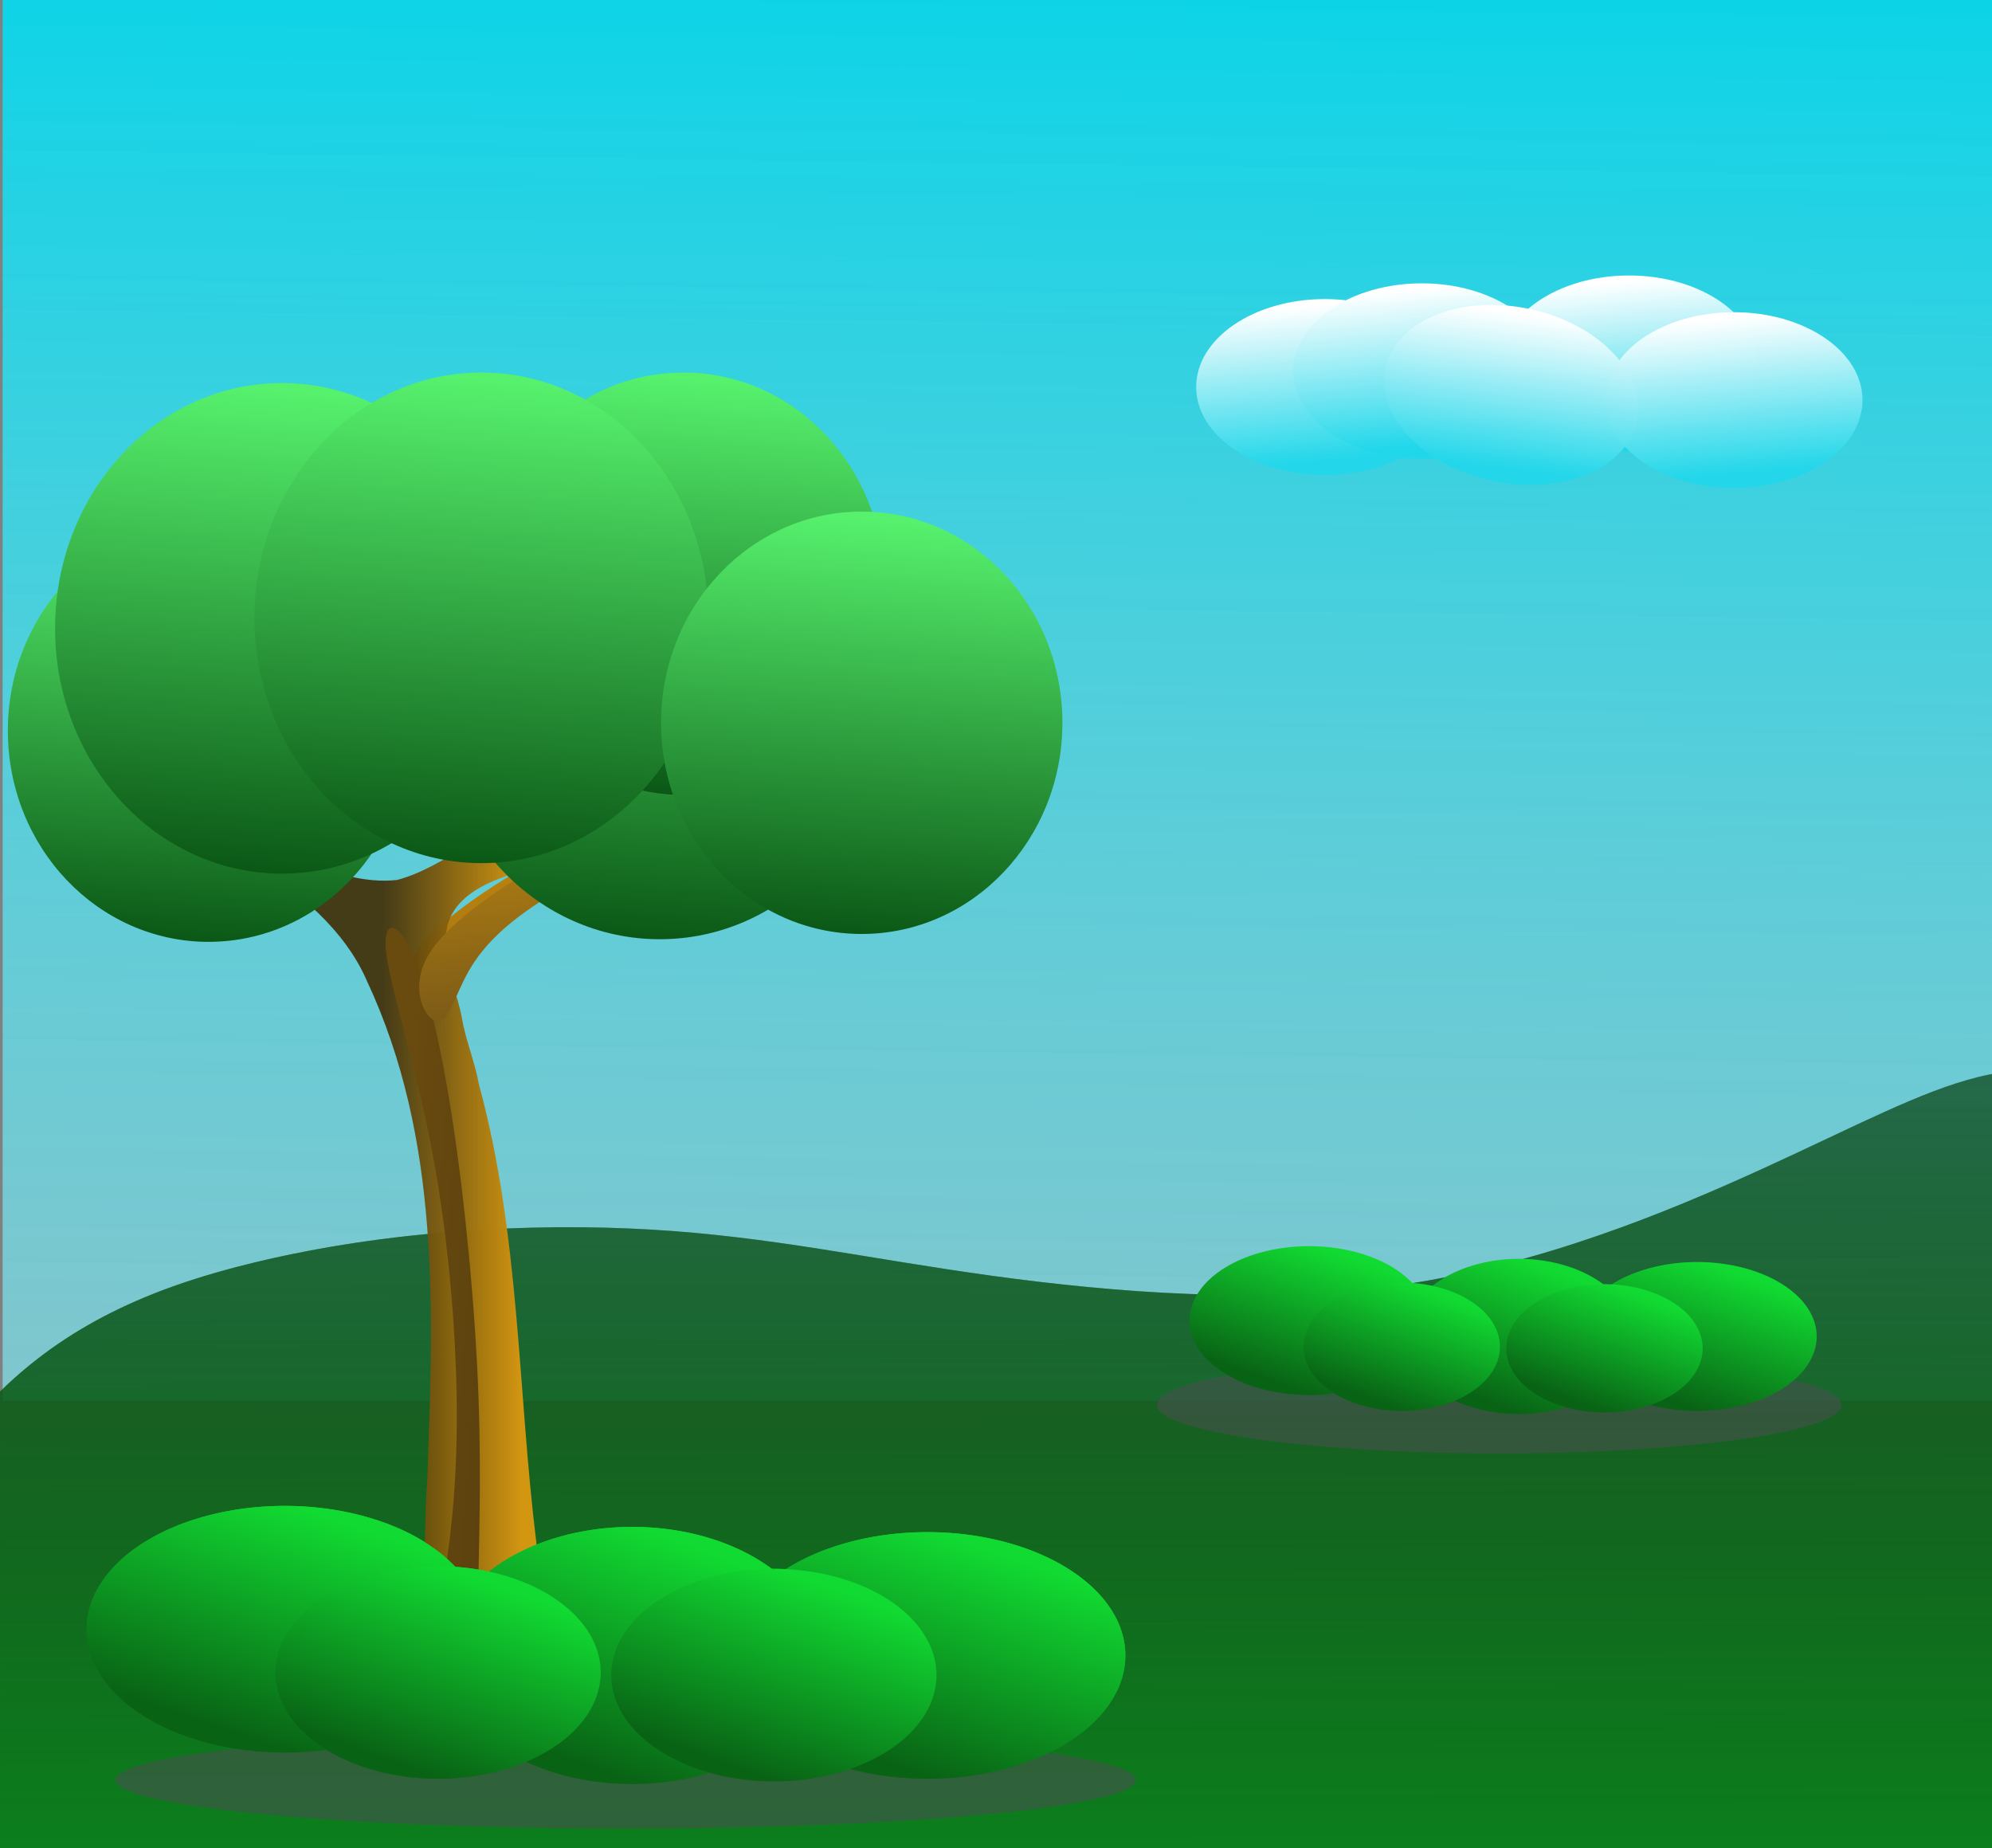 <?xml version="1.0" encoding="UTF-8" standalone="no"?>
<!-- Created with Inkscape (http://www.inkscape.org/) -->

<svg
   width="415"
   height="385"
   viewBox="0 0 109.802 101.865"
   version="1.1"
   id="svg5"
   inkscape:version="1.2.2 (b0a8486, 2022-12-01)"
   sodipodi:docname="Splat2.svg"
   inkscape:export-filename="Tree415by3852.svg"
   inkscape:export-xdpi="96"
   inkscape:export-ydpi="96"
   xmlns:inkscape="http://www.inkscape.org/namespaces/inkscape"
   xmlns:sodipodi="http://sodipodi.sourceforge.net/DTD/sodipodi-0.dtd"
   xmlns:xlink="http://www.w3.org/1999/xlink"
   xmlns="http://www.w3.org/2000/svg"
   xmlns:svg="http://www.w3.org/2000/svg">
  <rect x="0" y="0" width="109.802" height="101.865" fill="#808080" stroke="none"/>
  <sodipodi:namedview
     id="namedview7"
     pagecolor="#ffffff"
     bordercolor="#000000"
     borderopacity="0.25"
     inkscape:showpageshadow="2"
     inkscape:pageopacity="0.0"
     inkscape:pagecheckerboard="0"
     inkscape:deskcolor="#d1d1d1"
     inkscape:document-units="px"
     showgrid="false"
     inkscape:zoom="1.829812"
     inkscape:cx="84.981408"
     inkscape:cy="227.61901"
     inkscape:window-width="2244"
     inkscape:window-height="1177"
     inkscape:window-x="0"
     inkscape:window-y="25"
     inkscape:window-maximized="0"
     inkscape:current-layer="layer1" />
  <defs
     id="defs2">
    <linearGradient
       inkscape:collect="always"
       id="linearGradient33114">
      <stop
         style="stop-color:#ffffff;stop-opacity:1;"
         offset="0"
         id="stop33110" />
      <stop
         style="stop-color:#21d7ea;stop-opacity:0.941;"
         offset="1"
         id="stop33112" />
    </linearGradient>
    <linearGradient
       inkscape:collect="always"
       id="linearGradient28187">
      <stop
         style="stop-color:#0c8d1f;stop-opacity:1;"
         offset="0"
         id="stop28183" />
      <stop
         style="stop-color:#000000;stop-opacity:0;"
         offset="1"
         id="stop28185" />
    </linearGradient>
    <linearGradient
       inkscape:collect="always"
       id="linearGradient28181">
      <stop
         style="stop-color:#5e471a;stop-opacity:1;"
         offset="0"
         id="stop28177" />
      <stop
         style="stop-color:#c78d10;stop-opacity:1;"
         offset="1"
         id="stop28179" />
    </linearGradient>
    <linearGradient
       inkscape:collect="always"
       id="linearGradient24094">
      <stop
         style="stop-color:#0dd3e7;stop-opacity:1;"
         offset="0"
         id="stop24090" />
      <stop
         style="stop-color:#80ebf6;stop-opacity:0.653;"
         offset="1"
         id="stop24092" />
    </linearGradient>
    <linearGradient
       inkscape:collect="always"
       id="linearGradient23248">
      <stop
         style="stop-color:#074f11;stop-opacity:1;"
         offset="0"
         id="stop23244" />
      <stop
         style="stop-color:#56f16d;stop-opacity:1;"
         offset="1"
         id="stop23246" />
    </linearGradient>
    <linearGradient
       inkscape:collect="always"
       id="linearGradient14829">
      <stop
         style="stop-color:#096315;stop-opacity:1;"
         offset="0"
         id="stop14825" />
      <stop
         style="stop-color:#11db32;stop-opacity:1;"
         offset="1"
         id="stop14827" />
    </linearGradient>
    <inkscape:path-effect
       effect="bspline"
       id="path-effect4570"
       is_visible="true"
       lpeversion="1"
       weight="33.333"
       steps="2"
       helper_size="0"
       apply_no_weight="true"
       apply_with_weight="true"
       only_selected="false" />
    <inkscape:path-effect
       effect="bspline"
       id="path-effect4562"
       is_visible="true"
       lpeversion="1"
       weight="33.333"
       steps="2"
       helper_size="0"
       apply_no_weight="true"
       apply_with_weight="true"
       only_selected="false" />
    <linearGradient
       inkscape:collect="always"
       id="linearGradient4546">
      <stop
         style="stop-color:#93670d;stop-opacity:1;"
         offset="0"
         id="stop4542" />
      <stop
         style="stop-color:#c78d10;stop-opacity:1;"
         offset="1"
         id="stop4544" />
    </linearGradient>
    <inkscape:path-effect
       effect="bspline"
       id="path-effect4003"
       is_visible="true"
       lpeversion="1"
       weight="33.333"
       steps="2"
       helper_size="0"
       apply_no_weight="true"
       apply_with_weight="true"
       only_selected="false" />
    <linearGradient
       inkscape:collect="always"
       id="linearGradient1775">
      <stop
         style="stop-color:#42320b;stop-opacity:0.941;"
         offset="0"
         id="stop1771" />
      <stop
         style="stop-color:#d39611;stop-opacity:1;"
         offset="1"
         id="stop1773" />
    </linearGradient>
    <linearGradient
       inkscape:collect="always"
       id="linearGradient1353">
      <stop
         style="stop-color:#6a4b0f;stop-opacity:1;"
         offset="0"
         id="stop1349" />
      <stop
         style="stop-color:#3e2e0f;stop-opacity:1;"
         offset="1"
         id="stop1351" />
    </linearGradient>
    <linearGradient
       inkscape:collect="always"
       xlink:href="#linearGradient28181"
       id="linearGradient4548"
       x1="40.746"
       y1="42.605"
       x2="39.024"
       y2="23.59"
       gradientUnits="userSpaceOnUse"
       gradientTransform="translate(0.542,17.677)" />
    <linearGradient
       inkscape:collect="always"
       xlink:href="#linearGradient1775"
       id="linearGradient5192"
       gradientUnits="userSpaceOnUse"
       x1="16.335"
       y1="55.634"
       x2="25.75"
       y2="55.634"
       gradientTransform="matrix(0.817,0,0,0.638,7.725,34.907)" />
    <linearGradient
       inkscape:collect="always"
       xlink:href="#linearGradient1353"
       id="linearGradient5194"
       gradientUnits="userSpaceOnUse"
       x1="16.56"
       y1="60.008"
       x2="40.408"
       y2="61.309"
       gradientTransform="matrix(0.817,0,0,0.638,7.725,34.907)" />
    <linearGradient
       inkscape:collect="always"
       xlink:href="#linearGradient4546"
       id="linearGradient5275"
       gradientUnits="userSpaceOnUse"
       gradientTransform="translate(-0.325,17.821)"
       x1="40.746"
       y1="42.605"
       x2="39.024"
       y2="23.59" />
    <linearGradient
       inkscape:collect="always"
       xlink:href="#linearGradient14829"
       id="linearGradient14831"
       x1="32.389"
       y1="97.747"
       x2="37.161"
       y2="85.167"
       gradientUnits="userSpaceOnUse"
       gradientTransform="translate(2.0219688e-7,-0.434)" />
    <linearGradient
       inkscape:collect="always"
       xlink:href="#linearGradient14829"
       id="linearGradient16422"
       gradientUnits="userSpaceOnUse"
       gradientTransform="matrix(0.861,0,0,0.827,12.648,16.553)"
       x1="32.389"
       y1="97.747"
       x2="37.161"
       y2="85.167" />
    <linearGradient
       inkscape:collect="always"
       xlink:href="#linearGradient14829"
       id="linearGradient16426"
       gradientUnits="userSpaceOnUse"
       gradientTransform="matrix(1.049,0,0,0.959,14.573,3.308)"
       x1="32.389"
       y1="97.747"
       x2="37.161"
       y2="85.167" />
    <linearGradient
       inkscape:collect="always"
       xlink:href="#linearGradient14829"
       id="linearGradient16430"
       gradientUnits="userSpaceOnUse"
       gradientTransform="matrix(1.049,0,0,0.959,-20.853,1.862)"
       x1="32.389"
       y1="97.747"
       x2="37.161"
       y2="85.167" />
    <linearGradient
       inkscape:collect="always"
       xlink:href="#linearGradient14829"
       id="linearGradient16434"
       gradientUnits="userSpaceOnUse"
       gradientTransform="matrix(0.861,0,0,0.827,-5.86,16.409)"
       x1="32.389"
       y1="97.747"
       x2="37.161"
       y2="85.167" />
    <linearGradient
       inkscape:collect="always"
       xlink:href="#linearGradient23248"
       id="linearGradient23250"
       x1="11.857"
       y1="50.825"
       x2="14.026"
       y2="22.774"
       gradientUnits="userSpaceOnUse"
       gradientTransform="translate(3.181,-1.157)" />
    <linearGradient
       inkscape:collect="always"
       xlink:href="#linearGradient23248"
       id="linearGradient23254"
       gradientUnits="userSpaceOnUse"
       x1="11.857"
       y1="50.825"
       x2="14.026"
       y2="22.774"
       gradientTransform="translate(14.17,-1.735)" />
    <linearGradient
       inkscape:collect="always"
       xlink:href="#linearGradient23248"
       id="linearGradient23258"
       gradientUnits="userSpaceOnUse"
       gradientTransform="matrix(0.977,0,0,0.947,24.289,5.095)"
       x1="11.857"
       y1="50.825"
       x2="14.026"
       y2="22.774" />
    <linearGradient
       inkscape:collect="always"
       xlink:href="#linearGradient23248"
       id="linearGradient23262"
       gradientUnits="userSpaceOnUse"
       gradientTransform="matrix(0.884,0,0,0.861,36.566,9.024)"
       x1="11.857"
       y1="50.825"
       x2="14.026"
       y2="22.774" />
    <linearGradient
       inkscape:collect="always"
       xlink:href="#linearGradient24094"
       id="linearGradient24096"
       x1="50.03"
       y1="-0.217"
       x2="49.018"
       y2="77.142"
       gradientUnits="userSpaceOnUse" />
    <linearGradient
       inkscape:collect="always"
       xlink:href="#linearGradient23248"
       id="linearGradient28171"
       gradientUnits="userSpaceOnUse"
       gradientTransform="matrix(0.884,0,0,0.861,0.562,9.458)"
       x1="11.857"
       y1="50.825"
       x2="14.026"
       y2="22.774" />
    <linearGradient
       inkscape:collect="always"
       xlink:href="#linearGradient23248"
       id="linearGradient28175"
       gradientUnits="userSpaceOnUse"
       gradientTransform="matrix(0.884,0,0,0.861,26.734,1.361)"
       x1="11.857"
       y1="50.825"
       x2="14.026"
       y2="22.774" />
    <linearGradient
       inkscape:collect="always"
       xlink:href="#linearGradient28187"
       id="linearGradient28189"
       x1="56.248"
       y1="111.915"
       x2="56.103"
       y2="16.193"
       gradientUnits="userSpaceOnUse" />
    <linearGradient
       inkscape:collect="always"
       xlink:href="#linearGradient14829"
       id="linearGradient31744"
       gradientUnits="userSpaceOnUse"
       gradientTransform="matrix(0.52,0,0,0.499,59.148,28.478)"
       x1="32.389"
       y1="97.747"
       x2="37.161"
       y2="85.167" />
    <linearGradient
       inkscape:collect="always"
       xlink:href="#linearGradient14829"
       id="linearGradient31746"
       gradientUnits="userSpaceOnUse"
       gradientTransform="matrix(0.52,0,0,0.499,70.323,28.565)"
       x1="32.389"
       y1="97.747"
       x2="37.161"
       y2="85.167" />
    <linearGradient
       inkscape:collect="always"
       xlink:href="#linearGradient14829"
       id="linearGradient31748"
       gradientUnits="userSpaceOnUse"
       gradientTransform="matrix(0.604,0,0,0.604,62.686,18.309)"
       x1="32.389"
       y1="97.747"
       x2="37.161"
       y2="85.167" />
    <linearGradient
       inkscape:collect="always"
       xlink:href="#linearGradient14829"
       id="linearGradient31750"
       gradientUnits="userSpaceOnUse"
       gradientTransform="matrix(0.633,0,0,0.579,71.485,20.568)"
       x1="32.389"
       y1="97.747"
       x2="37.161"
       y2="85.167" />
    <linearGradient
       inkscape:collect="always"
       xlink:href="#linearGradient14829"
       id="linearGradient31752"
       gradientUnits="userSpaceOnUse"
       gradientTransform="matrix(0.633,0,0,0.579,50.096,19.695)"
       x1="32.389"
       y1="97.747"
       x2="37.161"
       y2="85.167" />
    <linearGradient
       inkscape:collect="always"
       xlink:href="#linearGradient33114"
       id="linearGradient33116"
       x1="72.587"
       y1="16.845"
       x2="73.31"
       y2="25.377"
       gradientUnits="userSpaceOnUse" />
    <linearGradient
       inkscape:collect="always"
       xlink:href="#linearGradient33114"
       id="linearGradient44505"
       gradientUnits="userSpaceOnUse"
       x1="72.587"
       y1="16.845"
       x2="73.31"
       y2="25.377"
       gradientTransform="translate(5.35,-0.868)" />
    <linearGradient
       inkscape:collect="always"
       xlink:href="#linearGradient33114"
       id="linearGradient44509"
       gradientUnits="userSpaceOnUse"
       gradientTransform="translate(12.952,-16.967)"
       x1="72.587"
       y1="16.845"
       x2="73.31"
       y2="25.377" />
    <linearGradient
       inkscape:collect="always"
       xlink:href="#linearGradient33114"
       id="linearGradient44513"
       gradientUnits="userSpaceOnUse"
       x1="72.587"
       y1="16.845"
       x2="73.31"
       y2="25.377"
       gradientTransform="translate(16.773,-1.301)" />
    <linearGradient
       inkscape:collect="always"
       xlink:href="#linearGradient33114"
       id="linearGradient44517"
       gradientUnits="userSpaceOnUse"
       gradientTransform="translate(22.557,0.723)"
       x1="72.587"
       y1="16.845"
       x2="73.31"
       y2="25.377" />
    <linearGradient
       inkscape:collect="always"
       xlink:href="#linearGradient28187"
       id="linearGradient55886"
       gradientUnits="userSpaceOnUse"
       x1="56.248"
       y1="111.915"
       x2="56.103"
       y2="16.193" />
    <linearGradient
       inkscape:collect="always"
       xlink:href="#linearGradient14829"
       id="linearGradient55888"
       gradientUnits="userSpaceOnUse"
       gradientTransform="matrix(1.049,0,0,0.959,-20.853,1.862)"
       x1="32.389"
       y1="97.747"
       x2="37.161"
       y2="85.167" />
    <linearGradient
       inkscape:collect="always"
       xlink:href="#linearGradient14829"
       id="linearGradient55890"
       gradientUnits="userSpaceOnUse"
       gradientTransform="matrix(1.049,0,0,0.959,14.573,3.308)"
       x1="32.389"
       y1="97.747"
       x2="37.161"
       y2="85.167" />
    <linearGradient
       inkscape:collect="always"
       xlink:href="#linearGradient14829"
       id="linearGradient55892"
       gradientUnits="userSpaceOnUse"
       gradientTransform="translate(2.0219688e-7,-0.434)"
       x1="32.389"
       y1="97.747"
       x2="37.161"
       y2="85.167" />
    <linearGradient
       inkscape:collect="always"
       xlink:href="#linearGradient14829"
       id="linearGradient55894"
       gradientUnits="userSpaceOnUse"
       gradientTransform="matrix(0.861,0,0,0.827,12.648,16.553)"
       x1="32.389"
       y1="97.747"
       x2="37.161"
       y2="85.167" />
    <linearGradient
       inkscape:collect="always"
       xlink:href="#linearGradient14829"
       id="linearGradient55896"
       gradientUnits="userSpaceOnUse"
       gradientTransform="matrix(0.861,0,0,0.827,-5.86,16.409)"
       x1="32.389"
       y1="97.747"
       x2="37.161"
       y2="85.167" />
  </defs>
  <g
     inkscape:label="Layer 1"
     inkscape:groupmode="layer"
     id="layer1">
    <rect
       style="fill:url(#linearGradient24096);fill-opacity:1;stroke-width:0.262;stroke-linecap:round"
       id="rect24088"
       width="110.037"
       height="77.359"
       x="0.145"
       y="-0.145" />
    <path
       id="path31710"
       style="fill:url(#linearGradient55886);fill-opacity:1;stroke-width:0.265;stroke-linecap:round"
       d="m 110.182,59.136 c -0.373,0.048 -0.75,0.126 -1.132,0.221 -3.205,0.795 -6.676,2.675 -11.905,5.061 -5.23,2.386 -12.218,5.278 -19.858,6.387 C 69.647,71.913 61.357,71.237 54.561,70.298 47.765,69.358 42.464,68.153 35.86,67.767 29.257,67.382 21.353,67.815 14.05,69.575 8.904,70.814 4.058,72.716 0,76.698 v 25.532 h 110.182 z" />
    <path
       id="path23383"
       style="fill:url(#linearGradient28189);fill-opacity:1;stroke-width:0.265;stroke-linecap:round"
       d="m 110.182,59.136 c -0.373,0.048 -0.75,0.126 -1.132,0.221 -3.205,0.795 -6.676,2.675 -11.905,5.061 -5.23,2.386 -12.218,5.278 -19.858,6.387 C 69.647,71.913 61.357,71.237 54.561,70.298 47.765,69.358 42.464,68.153 35.86,67.767 29.257,67.382 21.353,67.815 14.05,69.575 8.904,70.814 4.058,72.716 0,76.698 v 25.532 h 110.182 z"
       sodipodi:nodetypes="csssssscccc" />
    <path
       id="path16428"
       style="fill:url(#linearGradient55888);fill-opacity:1;stroke-width:0.265;stroke-linecap:round"
       d="M 26.606,89.794 A 10.917,6.796 0 0 1 15.689,96.59 10.917,6.796 0 0 1 4.772,89.794 10.917,6.796 0 0 1 15.689,82.998 10.917,6.796 0 0 1 26.606,89.794 Z" />
    <path
       id="path16424"
       style="fill:url(#linearGradient55890);fill-opacity:1;stroke-width:0.265;stroke-linecap:round"
       d="m 62.032,91.24 a 10.917,6.796 0 0 1 -10.917,6.796 10.917,6.796 0 0 1 -10.917,-6.796 10.917,6.796 0 0 1 10.917,-6.796 10.917,6.796 0 0 1 10.917,6.796 z" />
    <path
       style="fill:url(#linearGradient5275);fill-opacity:1;stroke-width:0.265;stroke-linecap:round"
       d="m 22.761,52.763 c 1.127,-1.893 4.331,-3.988 7.237,-5.581 2.906,-1.593 5.513,-2.683 8.308,-3.544 2.795,-0.861 5.777,-1.491 8.708,-1.789 2.931,-0.298 5.811,-0.264 6.024,-0.034 0.213,0.23 -2.241,0.656 -1.943,1.363 0.298,0.707 3.349,1.696 3.536,2.105 0.187,0.409 -2.488,0.239 -4.541,-0.094 -2.053,-0.332 -3.485,-0.826 -4.942,-1.014 -1.457,-0.188 -2.94,-0.068 -4.252,0.196 -1.312,0.264 -2.454,0.673 -4.533,1.602 -2.079,0.929 -5.095,2.377 -7.226,3.722 -2.131,1.345 -3.375,2.586 -4.162,3.959 -0.786,1.373 -1.114,2.879 -1.753,2.786 -0.639,-0.093 -1.588,-1.784 -0.461,-3.677 z"
       id="path4001"
       inkscape:path-effect="#path-effect4003"
       inkscape:original-d="m 20.684448,52.964753 c 3.204144,-2.094542 6.408017,-4.189345 9.611631,-6.284417 2.607556,-1.090368 5.214747,-2.180957 7.821721,-3.271832 2.982462,-0.630257 5.964541,-1.260754 8.946416,-1.891528 2.880215,0.03435 5.760051,0.06843 8.63968,0.102245 -2.453658,0.426293 -4.907483,0.852304 -7.361621,1.278059 3.050628,0.98865 6.100868,1.976997 9.150906,2.965098 -2.675194,-0.170147 -5.350545,-0.340551 -8.026215,-0.511224 -1.431189,-0.493928 -2.862588,-0.988101 -4.294277,-1.482549 -1.482315,0.119553 -2.964833,0.238836 -4.447648,0.357857 -1.141489,0.409252 -2.283201,0.818222 -3.425198,1.226937 -3.016014,1.448761 -6.032174,2.897199 -9.04866,4.345401 -1.244594,1.241343 -2.48938,2.482349 -3.734502,3.723162 -0.327651,1.505583 -0.655548,3.010816 -0.983729,4.515871 -0.949255,-1.690795 -1.898737,-3.381787 -2.848504,-5.07308 z"
       sodipodi:nodetypes="ccccccccccccccc" />
    <path
       style="fill:url(#linearGradient5192);fill-opacity:1;stroke-width:0.171;stroke-linecap:round"
       d="m 21.172,93.135 c 2.634,-3.537 2.089,-7.8 2.385,-11.726 0.319,-9.153 0.755,-18.607 -3.333,-27.348 -1.19,-2.747 -3.718,-4.967 -6.657,-6.675 -1.155,-0.411 -5.497,-4.593 -2.708,-2.979 2.728,1.507 7.436,4.516 11.041,4.091 2.84,-0.779 4.719,-3.052 7.876,-3.312 1.256,-0.439 24.326,1.378 21.271,2.47 -3.851,0.431 -27.936,-3.172 -26.397,4.79 -0.01,1.267 0.591,2.393 0.807,3.653 0.215,1.252 0.726,2.444 0.948,3.691 2.262,8.3 2.122,16.816 3.158,25.224 0.444,3.823 1.797,7.526 3.424,11.132 -0.108,1.926 -3.959,0.114 -5.544,0.24 -2.232,-0.631 -5.953,0.311 -7.138,-1.548 0.064,-0.62 0.512,-1.163 0.867,-1.702 z"
       id="path4550"
       sodipodi:nodetypes="cccccccccscccccc" />
    <path
       style="fill:url(#linearGradient5194);fill-opacity:1;stroke-width:0.191;stroke-linecap:round"
       d="m 21.315,52.692 c 0.276,2.014 1.615,6.041 2.521,10.852 0.906,4.811 1.379,10.406 1.339,15.064 -0.039,4.658 -0.591,8.377 -1.241,10.821 -0.65,2.444 -1.398,3.612 -1.516,4.381 -0.118,0.769 0.394,1.138 1.202,1.322 0.808,0.184 1.91,0.184 2.383,-0.676 0.473,-0.861 0.315,-2.582 0.335,-5.488 0.02,-2.905 0.217,-6.994 0.039,-11.913 -0.177,-4.919 -0.729,-10.668 -1.418,-15.202 -0.689,-4.535 -1.517,-7.855 -2.324,-9.515 -0.807,-1.66 -1.595,-1.66 -1.32,0.354 z"
       id="path4552"
       inkscape:path-effect="#path-effect4562"
       inkscape:original-d="m 20.251517,50.678179 c 1.339498,4.027524 2.678778,8.054878 4.017842,12.082065 0.472914,5.595535 0.945592,11.19068 1.418063,16.785768 -0.551263,3.720165 -1.102721,7.440014 -1.654405,11.159768 -0.748221,1.168432 -1.496628,2.336649 -2.245266,3.504722 0.512305,0.369094 1.024373,0.738004 1.536234,1.106754 1.103176,1.68e-4 2.20609,1.68e-4 3.308812,0 -0.157349,-1.721484 -0.314909,-3.443066 -0.472687,-5.164853 0.197172,-4.088754 0.394122,-8.177514 0.590858,-12.266522 -0.551263,-5.748919 -1.102721,-11.497776 -1.654405,-17.246916 -0.827003,-3.320161 -1.65419,-6.640355 -2.481608,-9.960786 -0.787613,1.68e-4 -1.575409,1.68e-4 -2.363438,0 z" />
    <path
       style="fill:url(#linearGradient4548);fill-opacity:1;stroke-width:0.265;stroke-linecap:round"
       d="m 23.629,52.618 c 1.127,-1.893 4.331,-3.988 7.237,-5.581 2.906,-1.593 5.513,-2.683 8.308,-3.544 2.795,-0.861 5.777,-1.491 8.708,-1.789 2.931,-0.298 5.811,-0.264 6.024,-0.034 0.213,0.23 -2.241,0.656 -1.943,1.363 0.298,0.707 3.349,1.696 3.536,2.105 0.187,0.409 -2.488,0.239 -4.541,-0.094 -2.053,-0.332 -3.485,-0.826 -4.942,-1.014 -1.457,-0.188 -2.94,-0.068 -4.252,0.196 -1.312,0.264 -2.454,0.673 -4.533,1.602 -2.079,0.929 -5.095,2.377 -7.226,3.722 -2.131,1.345 -3.375,2.586 -4.162,3.959 -0.786,1.373 -1.114,2.879 -1.753,2.786 -0.639,-0.093 -1.588,-1.784 -0.461,-3.677 z"
       id="path4556"
       inkscape:path-effect="#path-effect4570"
       inkscape:original-d="m 21.552023,52.820157 c 3.204144,-2.094542 6.408017,-4.189345 9.611631,-6.284417 2.607556,-1.090368 5.214747,-2.180957 7.821721,-3.271832 2.982462,-0.630257 5.964541,-1.260754 8.946416,-1.891528 2.880215,0.03435 5.760051,0.06843 8.63968,0.102245 -2.453658,0.426293 -4.907483,0.852304 -7.361621,1.278059 3.050628,0.98865 6.100868,1.976997 9.150906,2.965098 -2.675194,-0.170147 -5.350545,-0.340551 -8.026215,-0.511224 -1.431189,-0.493928 -2.862588,-0.988101 -4.294277,-1.482549 -1.482315,0.119553 -2.964833,0.238836 -4.447648,0.357857 -1.141489,0.409252 -2.283201,0.818222 -3.425198,1.226937 -3.016014,1.448761 -6.032174,2.897199 -9.04866,4.345401 -1.244594,1.241343 -2.48938,2.482349 -3.734502,3.723162 -0.327651,1.505583 -0.655548,3.010816 -0.983729,4.515871 -0.949255,-1.690795 -1.898737,-3.381787 -2.848504,-5.07308 z"
       sodipodi:nodetypes="ccccccccccccccc" />
    <path
       id="path14819"
       style="fill:url(#linearGradient55892);fill-opacity:1;stroke-width:0.265;stroke-linecap:round"
       d="m 45.259,91.24 a 10.411,7.085 0 0 1 -10.411,7.085 10.411,7.085 0 0 1 -10.411,-7.085 10.411,7.085 0 0 1 10.411,-7.085 10.411,7.085 0 0 1 10.411,7.085 z" />
    <path
       id="path16420"
       style="fill:url(#linearGradient55894);fill-opacity:1;stroke-width:0.223;stroke-linecap:round"
       d="m 51.621,92.324 a 8.965,5.856 0 0 1 -8.965,5.856 8.965,5.856 0 0 1 -8.965,-5.856 8.965,5.856 0 0 1 8.965,-5.856 8.965,5.856 0 0 1 8.965,5.856 z" />
    <path
       id="path16432"
       style="fill:url(#linearGradient55896);fill-opacity:1;stroke-width:0.223;stroke-linecap:round"
       d="m 33.112,92.18 a 8.965,5.856 0 0 1 -8.965,5.856 8.965,5.856 0 0 1 -8.965,-5.856 8.965,5.856 0 0 1 8.965,-5.856 8.965,5.856 0 0 1 8.965,5.856 z" />
    <ellipse
       style="fill:url(#linearGradient23258);fill-opacity:1;stroke-width:0.254;stroke-linecap:round"
       id="ellipse23256"
       cx="36.366"
       cy="38.969"
       rx="12.218"
       ry="12.797" />
    <g
       id="g44542">
      <ellipse
         style="fill:url(#linearGradient28171);fill-opacity:1;stroke-width:0.231;stroke-linecap:round"
         id="ellipse28169"
         cx="11.495"
         cy="40.27"
         rx="11.062"
         ry="11.64" />
      <ellipse
         style="fill:url(#linearGradient23250);fill-opacity:1;stroke-width:0.265;stroke-linecap:round"
         id="path23242"
         cx="15.544"
         cy="34.631"
         rx="12.508"
         ry="13.52" />
      <ellipse
         style="fill:url(#linearGradient28175);fill-opacity:1;stroke-width:0.231;stroke-linecap:round"
         id="ellipse28173"
         cx="37.667"
         cy="32.173"
         rx="11.062"
         ry="11.64" />
      <ellipse
         style="fill:url(#linearGradient23254);fill-opacity:1;stroke-width:0.265;stroke-linecap:round"
         id="ellipse23252"
         cx="26.533"
         cy="34.052"
         rx="12.508"
         ry="13.52" />
      <ellipse
         style="fill:url(#linearGradient23262);fill-opacity:1;stroke-width:0.231;stroke-linecap:round"
         id="ellipse23260"
         cx="47.5"
         cy="39.836"
         rx="11.062"
         ry="11.64" />
    </g>
    <g
       id="g44535">
      <ellipse
         style="fill:#494f50;fill-opacity:0.568;stroke-width:0.265;stroke-linecap:round"
         id="path31806"
         cx="34.486"
         cy="98.108"
         rx="28.124"
         ry="2.675" />
      <path
         id="path31712"
         style="fill:url(#linearGradient16430);fill-opacity:1;stroke-width:0.265;stroke-linecap:round"
         d="M 26.606,89.794 A 10.917,6.796 0 0 1 15.689,96.59 10.917,6.796 0 0 1 4.772,89.794 10.917,6.796 0 0 1 15.689,82.998 10.917,6.796 0 0 1 26.606,89.794 Z" />
      <path
         id="path31714"
         style="fill:url(#linearGradient16426);fill-opacity:1;stroke-width:0.265;stroke-linecap:round"
         d="m 62.032,91.24 a 10.917,6.796 0 0 1 -10.917,6.796 10.917,6.796 0 0 1 -10.917,-6.796 10.917,6.796 0 0 1 10.917,-6.796 10.917,6.796 0 0 1 10.917,6.796 z" />
      <path
         id="path31716"
         style="fill:url(#linearGradient14831);fill-opacity:1;stroke-width:0.265;stroke-linecap:round"
         d="m 45.259,91.24 a 10.411,7.085 0 0 1 -10.411,7.085 10.411,7.085 0 0 1 -10.411,-7.085 10.411,7.085 0 0 1 10.411,-7.085 10.411,7.085 0 0 1 10.411,7.085 z" />
      <path
         id="path31718"
         style="fill:url(#linearGradient16422);fill-opacity:1;stroke-width:0.223;stroke-linecap:round"
         d="m 51.621,92.324 a 8.965,5.856 0 0 1 -8.965,5.856 8.965,5.856 0 0 1 -8.965,-5.856 8.965,5.856 0 0 1 8.965,-5.856 8.965,5.856 0 0 1 8.965,5.856 z" />
      <path
         id="path31720"
         style="fill:url(#linearGradient16434);fill-opacity:1;stroke-width:0.223;stroke-linecap:round"
         d="m 33.112,92.18 a 8.965,5.856 0 0 1 -8.965,5.856 8.965,5.856 0 0 1 -8.965,-5.856 8.965,5.856 0 0 1 8.965,-5.856 8.965,5.856 0 0 1 8.965,5.856 z" />
    </g>
    <g
       id="g44527">
      <ellipse
         style="fill:#494f50;fill-opacity:0.568;stroke-width:0.217;stroke-linecap:round"
         id="ellipse44519"
         cx="82.637"
         cy="77.431"
         rx="18.87"
         ry="2.675" />
      <path
         id="path31734"
         style="fill:url(#linearGradient31752);fill-opacity:1;stroke-width:0.16;stroke-linecap:round"
         d="m 78.75,72.786 a 6.591,4.103 0 0 1 -6.591,4.103 6.591,4.103 0 0 1 -6.591,-4.103 6.591,4.103 0 0 1 6.591,-4.103 6.591,4.103 0 0 1 6.591,4.103 z" />
      <path
         id="path31736"
         style="fill:url(#linearGradient31750);fill-opacity:1;stroke-width:0.16;stroke-linecap:round"
         d="m 100.139,73.659 a 6.591,4.103 0 0 1 -6.591,4.103 6.591,4.103 0 0 1 -6.591,-4.103 6.591,4.103 0 0 1 6.591,-4.103 6.591,4.103 0 0 1 6.591,4.103 z" />
      <path
         id="path31738"
         style="fill:url(#linearGradient31748);fill-opacity:1;stroke-width:0.16;stroke-linecap:round"
         d="m 90.012,73.659 a 6.286,4.278 0 0 1 -6.286,4.278 6.286,4.278 0 0 1 -6.286,-4.278 6.286,4.278 0 0 1 6.286,-4.278 6.286,4.278 0 0 1 6.286,4.278 z" />
      <path
         id="path31740"
         style="fill:url(#linearGradient31746);fill-opacity:1;stroke-width:0.135;stroke-linecap:round"
         d="m 93.854,74.314 a 5.413,3.536 0 0 1 -5.413,3.536 5.413,3.536 0 0 1 -5.413,-3.536 5.413,3.536 0 0 1 5.413,-3.536 5.413,3.536 0 0 1 5.413,3.536 z" />
      <path
         id="path31742"
         style="fill:url(#linearGradient31744);fill-opacity:1;stroke-width:0.135;stroke-linecap:round"
         d="m 82.679,74.227 a 5.413,3.536 0 0 1 -5.413,3.536 5.413,3.536 0 0 1 -5.413,-3.536 5.413,3.536 0 0 1 5.413,-3.536 5.413,3.536 0 0 1 5.413,3.536 z" />
    </g>
    <ellipse
       style="fill:url(#linearGradient33116);fill-opacity:1;stroke-width:0.265;stroke-linecap:round"
       id="path32848"
       cx="73.021"
       cy="21.328"
       rx="7.085"
       ry="4.844" />
    <ellipse
       style="fill:url(#linearGradient44505);fill-opacity:1;stroke-width:0.265;stroke-linecap:round"
       id="ellipse44503"
       cx="78.371"
       cy="20.46"
       rx="7.085"
       ry="4.844" />
    <ellipse
       style="fill:url(#linearGradient44513);fill-opacity:1;stroke-width:0.265;stroke-linecap:round"
       id="ellipse44511"
       cx="89.794"
       cy="20.027"
       rx="7.085"
       ry="4.844" />
    <ellipse
       style="fill:url(#linearGradient44517);fill-opacity:1;stroke-width:0.265;stroke-linecap:round"
       id="ellipse44515"
       cx="95.578"
       cy="22.051"
       rx="7.085"
       ry="4.844" />
    <ellipse
       style="fill:url(#linearGradient44509);fill-opacity:1;stroke-width:0.265;stroke-linecap:round"
       id="ellipse44507"
       cx="85.973"
       cy="4.361"
       rx="7.085"
       ry="4.844"
       transform="rotate(11.74)" />
  </g>
</svg>
